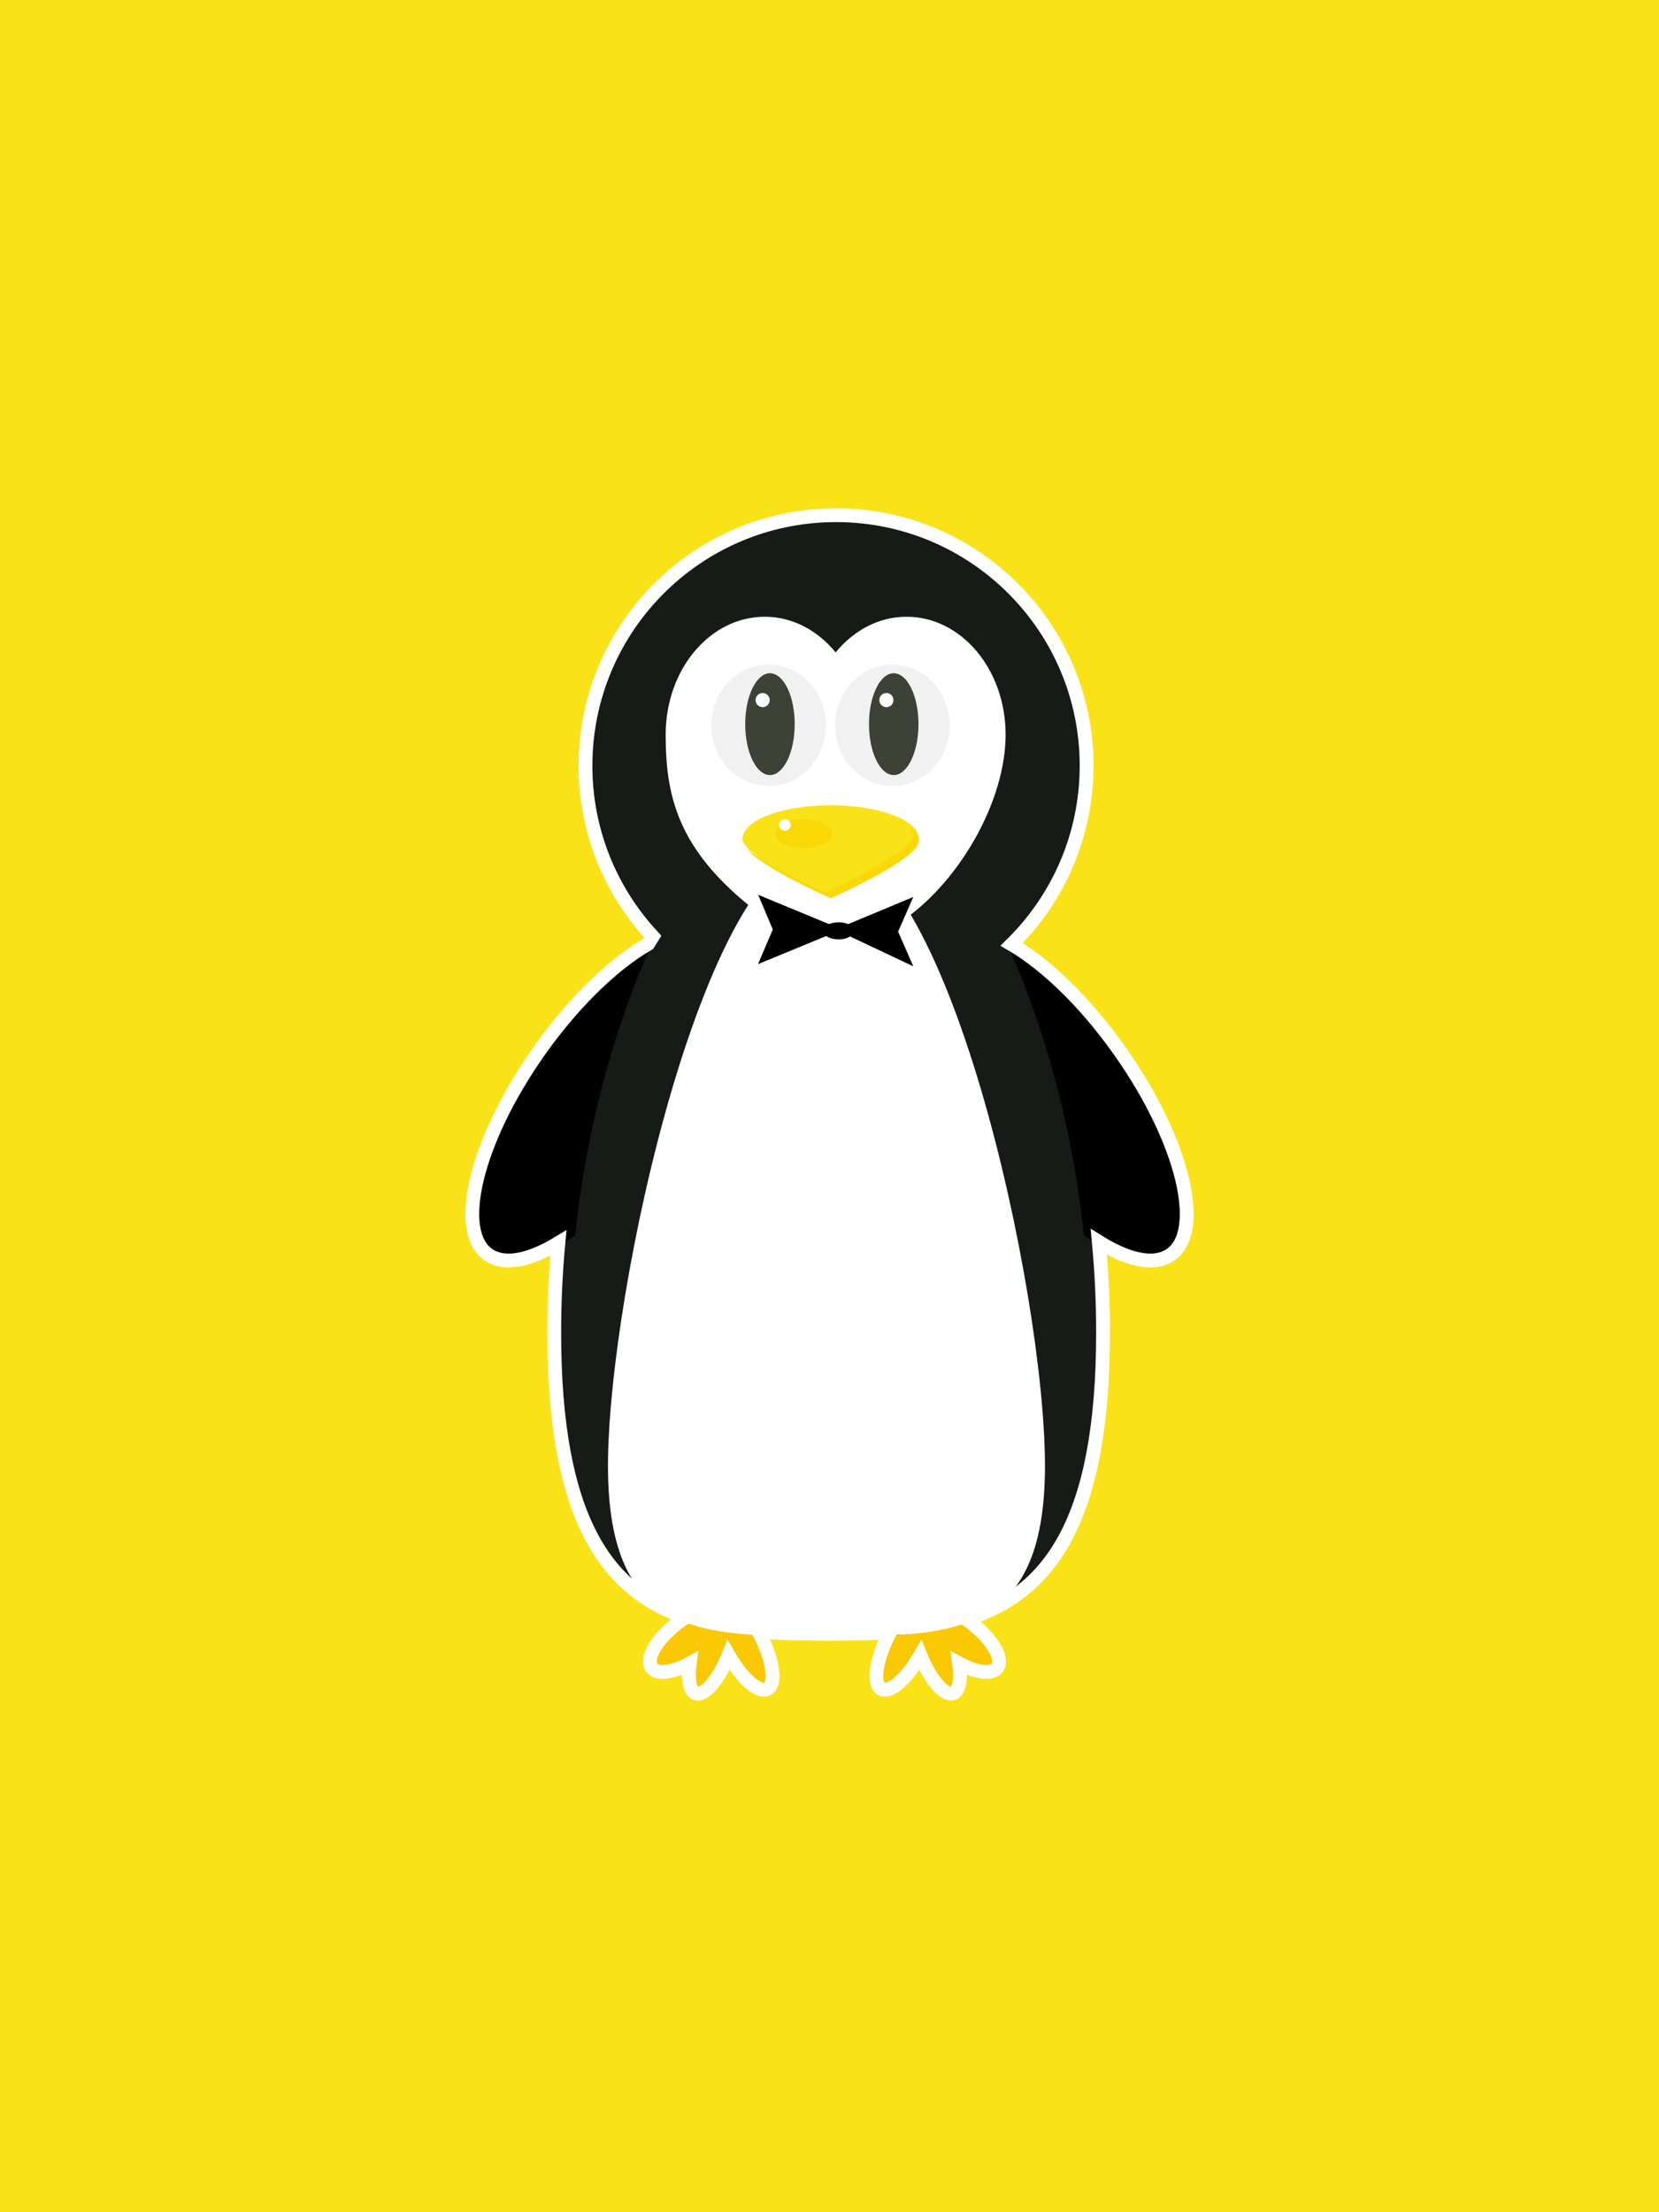 <?xml version="1.0" encoding="utf-8"?>
<!-- Generator: Adobe Illustrator 16.0.0, SVG Export Plug-In . SVG Version: 6.00 Build 0)  -->
<!DOCTYPE svg PUBLIC "-//W3C//DTD SVG 1.1//EN" "http://www.w3.org/Graphics/SVG/1.1/DTD/svg11.dtd">
<svg version="1.1" id="Calque_1" xmlns="http://www.w3.org/2000/svg" xmlns:xlink="http://www.w3.org/1999/xlink" x="0px" y="0px"
	 width="480px" height="640px" viewBox="0 0 480 640" enable-background="new 0 0 480 640" xml:space="preserve">
<rect fill="#FAE219" width="480" height="640"/>
<g>
	<path fill="#FAC903" d="M219.168,472.488c-1.696-3.028-3.582-5.548-5.382-7.352c-0.166-1.969-0.724-3.37-1.693-3.896
		c-0.923-0.503-2.097-0.13-3.36,0.903c-0.519-0.007-0.986,0.123-1.37,0.436c-0.555,0.452-0.894,1.223-1.046,2.217
		c-0.187,0.256-0.374,0.517-0.56,0.794c-2.465,0.567-5.422,1.916-8.398,3.977c-6.427,4.446-10.481,10.479-9.056,13.474
		c1.205,2.53,5.939,2.07,11.255-0.812c-0.591,4.319-0.114,7.628,1.501,8.506c2.468,1.342,6.703-3.464,9.732-10.878
		c4.113,7.177,9.257,11.437,11.589,9.539C224.753,487.461,223.316,479.893,219.168,472.488z"/>
	<path fill="#FAC903" d="M257.906,472.488c1.696-3.028,3.582-5.548,5.382-7.352c0.166-1.969,0.725-3.37,1.693-3.896
		c0.923-0.503,2.097-0.13,3.36,0.903c0.519-0.007,0.985,0.123,1.369,0.436c0.557,0.452,0.896,1.223,1.048,2.217
		c0.186,0.256,0.373,0.517,0.56,0.794c2.465,0.567,5.422,1.916,8.398,3.977c6.427,4.446,10.48,10.479,9.057,13.474
		c-1.205,2.53-5.939,2.07-11.255-0.812c0.59,4.319,0.113,7.628-1.502,8.506c-2.467,1.342-6.702-3.464-9.732-10.878
		c-4.113,7.177-9.257,11.437-11.589,9.539C252.321,487.461,253.76,479.893,257.906,472.488z"/>
	<path fill="#171B17" d="M292.312,274.605c13.605-13.179,22.076-31.628,22.076-52.066c0-40.039-32.459-72.497-72.499-72.497
		c-40.039,0-72.497,32.458-72.497,72.497c0,19.09,7.39,36.445,19.45,49.392c-17.411,27.392-28.489,68.552-28.489,114.583
		c0,82.47,35.547,87.147,79.397,87.147s79.397-4.679,79.397-87.147C319.149,341.957,308.769,301.966,292.312,274.605z"/>
	<path fill="#FFFFFF" d="M302.344,424.134c0-50.354-28.306-180.178-63.218-180.178c-34.914,0-63.217,129.823-63.217,180.178
		c0,50.354,28.303,49.177,63.217,49.177C274.038,473.31,302.344,474.488,302.344,424.134z"/>
	<path fill="#FFFFFF" d="M262.275,178.426c-8.035,0-15.293,3.958-20.5,10.326c-5.206-6.368-12.465-10.326-20.5-10.326
		c-15.837,0-28.676,15.184-28.676,34.127s4.029,34.712,28.676,52.958c6.681,4.945,34.263,4.849,41,0
		c15.733-11.324,28.677-34.015,28.677-52.958S278.113,178.426,262.275,178.426z"/>
	<path d="M312.846,350.864c-3.604-28.176-11.016-54.349-21.198-77.289c10.845,6.001,23.636,18.407,34.312,34.306
		c17.438,25.965,22.634,51.389,11.604,56.777c-5.633,2.754-14.408-0.26-23.97-7.314
		C313.369,355.222,313.127,353.071,312.846,350.864z"/>
	<path d="M167.155,350.864c3.603-28.176,11.016-54.349,21.198-77.289c-10.845,6.001-23.635,18.407-34.311,34.306
		c-17.438,25.965-22.634,51.389-11.604,56.777c5.633,2.754,14.409-0.26,23.97-7.314C166.63,355.222,166.872,353.071,167.155,350.864
		z"/>
	<g>
		<ellipse fill="#F2F1F1" cx="222.382" cy="209.83" rx="16.56" ry="17.55"/>
		<ellipse fill="#F2F1F1" cx="258.205" cy="209.83" rx="16.561" ry="17.55"/>
		<ellipse fill="#3C4235" cx="222.775" cy="209.504" rx="7.16" ry="14.729"/>
		<circle fill="#FFFFFF" cx="220.655" cy="202.537" r="2.045"/>
		<ellipse fill="#3C4235" cx="258.585" cy="209.504" rx="7.16" ry="14.729"/>
		<circle fill="#FFFFFF" cx="256.463" cy="202.537" r="2.046"/>
	</g>
	<path fill="#FAE219" d="M265.866,242.687c0,5.376-25.512,16.583-25.512,16.583s-25.512-11.207-25.512-16.583
		s11.422-9.735,25.512-9.735S265.866,237.311,265.866,242.687z"/>
	<path fill="#FAD806" d="M263.213,238.942c0.597,0.825,0.921,1.693,0.921,2.59c0,5.377-25.512,16.583-25.512,16.583
		s-16.256-7.141-22.815-12.757c4.645,5.746,24.547,14.49,24.547,14.49s25.512-11.207,25.512-16.583
		C265.866,241.711,264.908,240.245,263.213,238.942z"/>
	<ellipse fill="#FAD806" cx="232.565" cy="241.189" rx="8.286" ry="4.182"/>
	<circle fill="#FFFFFF" cx="227.111" cy="238.674" r="1.673"/>
	<g>
		<polygon points="242.1,269.528 219.312,278.934 223.596,268.901 219.366,258.868 242.1,268.274 		"/>
		<polyline points="264.248,279.561 259.858,269.528 264.248,259.495 241.674,268.901 		"/>
		<line fill="none" x1="241.674" y1="269.528" x2="264.248" y2="278.934"/>
		<ellipse cx="242.625" cy="269.298" rx="4.45" ry="2.481"/>
	</g>
	<path fill="none" stroke="#FFFFFF" stroke-width="4" stroke-miterlimit="10" d="M325.957,306.882
		c-10.33-15.383-22.633-27.478-33.244-33.684c13.365-13.15,21.676-31.426,21.676-51.658c0-40.039-32.459-72.497-72.498-72.497
		s-72.497,32.458-72.497,72.497c0,19.09,7.39,36.445,19.45,49.392c-0.443,0.697-0.88,1.41-1.314,2.125
		c-10.666,6.162-23.079,18.325-33.487,33.826c-17.438,25.966-22.634,51.388-11.604,56.777c4.662,2.278,11.48,0.599,19.111-4.046
		c-0.783,8.413-1.194,17.064-1.194,25.9c0,53.902,15.188,74.569,37.953,82.423c-0.315,0.203-0.632,0.41-0.948,0.629
		c-6.428,4.446-10.482,10.479-9.057,13.474c1.205,2.53,5.939,2.07,11.256-0.812c-0.592,4.319-0.114,7.628,1.5,8.506
		c2.469,1.342,6.703-3.464,9.732-10.878c4.113,7.177,9.258,11.437,11.59,9.539c2.318-1.888,0.992-9.154-2.938-16.394
		c6.483,0.54,13.289,0.662,20.309,0.662c6.112,0,12.062-0.092,17.777-0.472c-3.849,7.175-5.132,14.332-2.834,16.202
		c2.332,1.896,7.478-2.362,11.589-9.539c3.03,7.414,7.266,12.22,9.731,10.878c1.615-0.878,2.093-4.187,1.502-8.506
		c5.315,2.884,10.051,3.344,11.256,0.812c1.425-2.993-2.629-9.026-9.057-13.474c-0.049-0.033-0.097-0.062-0.145-0.096
		c23.663-7.431,39.576-27.782,39.576-82.957c0-8.949-0.426-17.713-1.229-26.229c7.845,4.891,14.871,6.707,19.642,4.375
		C348.592,358.271,343.396,332.847,325.957,306.882z"/>
</g>
</svg>
